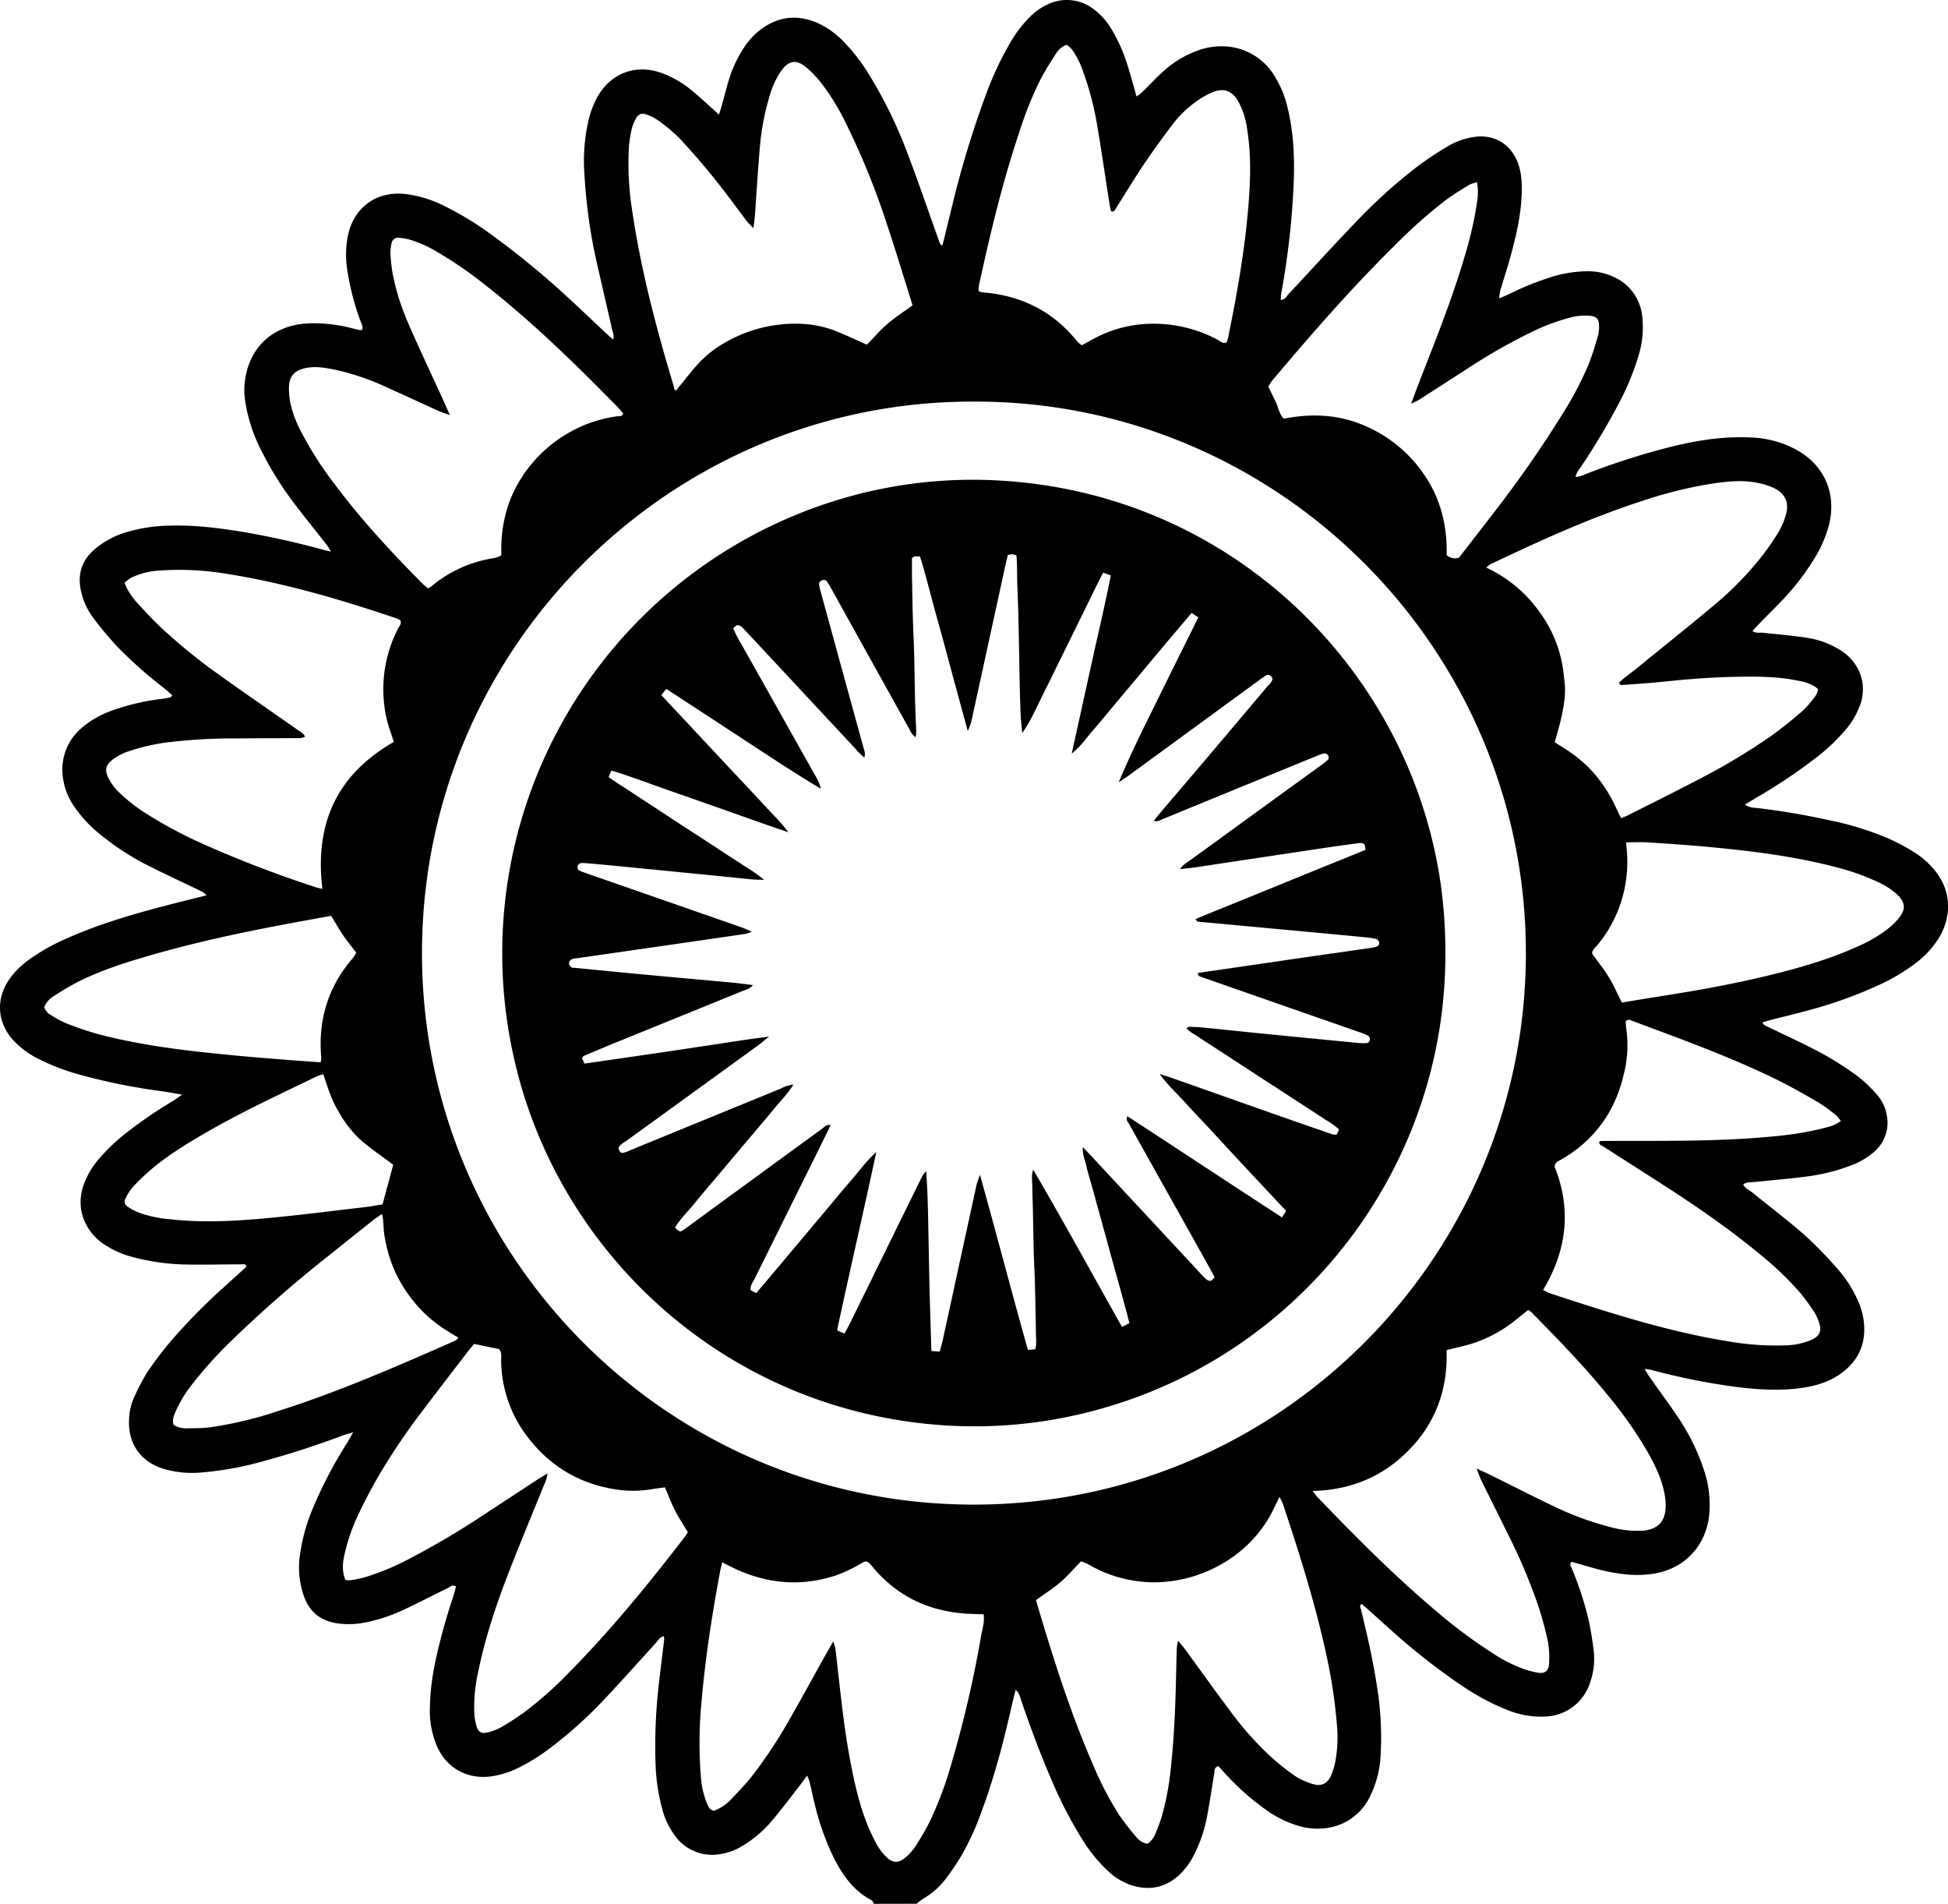 <svg xmlns="http://www.w3.org/2000/svg" viewBox="0 0 786.46 768.46">
  <g data-name="Layer 2">
    <g data-name="Layer 1">
      <path d="M352.86 768.46c-.34-.49-.56-1.2-1-1.45-7.13-3.77-11.57-9.93-15.11-16.87a105.8 105.8 0 0 1-7.75-21.62c-.81-3.09-1.41-6.23-2.16-9.33a18.91 18.91 0 0 0-1-2.5c-1.2 1.64-2.1 2.94-3.07 4.18-3.64 4.66-7.18 9.4-11 13.92a47.19 47.19 0 0 1-11.57 10 24.2 24.2 0 0 1-10.75 3.77 18.42 18.42 0 0 1-16.8-7.38 30.48 30.48 0 0 1-5.2-10.71 76.9 76.9 0 0 1-2.78-18.47 215.5 215.5 0 0 1 1.47-33.5c.64-5.56 1.34-11.11 2-16.66a6.69 6.69 0 0 0-.14-1.4c-1.72.29-2.31 1.75-3.24 2.76-7 7.66-13.91 15.45-21.05 23a174.33 174.33 0 0 1-20.25 18.34 81.07 81.07 0 0 1-13.7 8.8 37 37 0 0 1-11.37 3.66c-9.77 1.33-18.15-3.29-22.08-12.36a37.21 37.21 0 0 1-2.76-15.46 97.92 97.92 0 0 1 2.22-18.53 234 234 0 0 1 7.11-25.87c.48-1.46.83-3 1.22-4.39-1.56-.9-2.39.16-3.3.6-6.17 3-12.26 6.2-18.49 9.09a67.28 67.28 0 0 1-14.09 4.65 34.3 34.3 0 0 1-11 .66c-7.18-.77-12.23-4.36-14.59-11.33a34.63 34.63 0 0 1-1.7-15.12 74.56 74.56 0 0 1 5.07-19.41 176.51 176.51 0 0 1 13.91-26.77c.8-1.3 1.54-2.63 2.7-4.64-1.81.54-2.85.79-3.86 1.15a359.7 359.7 0 0 1-35.13 11.25A129.91 129.91 0 0 1 81 594.38a40.72 40.72 0 0 1-15.18-1.57c-9.26-2.93-14.28-10.4-13.71-20.06a22.63 22.63 0 0 1 1.89-8.37 83.23 83.23 0 0 1 5.53-10.6 140.33 140.33 0 0 1 9.57-12.58 235.14 235.14 0 0 1 21.54-21.86c2.94-2.69 5.91-5.36 8.82-8-.21-1.31-1.13-1.05-1.85-1-7.52 0-15 .2-22.56.07a89.62 89.62 0 0 1-20.86-2.86 37.42 37.42 0 0 1-12.24-5.36 21.08 21.08 0 0 1-9.13-13.55 20.43 20.43 0 0 1 1.12-10.82 32.67 32.67 0 0 1 6.16-10.21 74.47 74.47 0 0 1 10.76-10.24 181 181 0 0 1 19-13c1-.63 2-1.37 3.69-2.53l-4.81-.84c-1.26-.21-2.52-.41-3.79-.59a244.25 244.25 0 0 1-33.33-6.78 88.43 88.43 0 0 1-15.65-6 36.22 36.22 0 0 1-10.42-7.53c-6.63-7.17-7.38-16.57-1.92-24.64a32.9 32.9 0 0 1 7.71-7.82 79.08 79.08 0 0 1 15.39-8.76c11.71-5.24 23.92-9 36.27-12.31 6.63-1.78 13.31-3.39 20.4-5.19a11 11 0 0 0-1.81-1.47c-7.47-3.63-15-7.08-22.44-10.86a103.78 103.78 0 0 1-17.31-11.15 53.37 53.37 0 0 1-11.92-12.4 26.58 26.58 0 0 1-4.69-13.4A21.85 21.85 0 0 1 33 293.81a37.65 37.65 0 0 1 12-6.91 91.32 91.32 0 0 1 20.49-4.82c1.1-.15 2.2-.35 3.29-.6.24-.05.41-.41.82-.84-1.2-1-2.36-2.07-3.58-3.05A176.58 176.58 0 0 1 47.35 261a145.89 145.89 0 0 1-9.53-11.37 28.33 28.33 0 0 1-4.82-9.82c-2-7.35-.38-13.54 5.65-18.46A35.57 35.57 0 0 1 50.4 215a64.75 64.75 0 0 1 17.95-2.83c9.64-.3 19.16.83 28.65 2.35a340.51 340.51 0 0 1 34.15 7.57c.6.16 1.21.26 2.46.53-.74-1.19-1.11-1.94-1.62-2.59-4.53-5.79-9.19-11.49-13.61-17.36a134.05 134.05 0 0 1-12.64-20.34 65 65 0 0 1-6.82-20.85 30.23 30.23 0 0 1 .9-12.35c3-10.37 11.18-17.7 24.11-18.58a61.16 61.16 0 0 1 19.45 2.28c.76.2 1.55.33 2.33.46.12 0 .26-.16.63-.4.22-1.49-.71-2.88-1.19-4.31a105.86 105.86 0 0 1-5-20 39 39 0 0 1 .49-14.29c2.55-10.61 11.31-17.19 22.82-16a47.91 47.91 0 0 1 16 4.88 128 128 0 0 1 18.82 11.45 343 343 0 0 1 31.83 26.22c4.84 4.43 9.56 9 14.34 13.46.92.86 1.89 1.67 3.12 2.76.5-1.78-.24-3.06-.52-4.31-2.28-10.29-4.78-20.53-7-30.84A213.84 213.84 0 0 1 236 71.06a73.8 73.8 0 0 1 1.68-22.86 39.31 39.31 0 0 1 3.19-8.49c4.85-9.26 14.82-14.42 26.45-10.16a40.5 40.5 0 0 1 11.22 6.35c2.87 2.29 5.56 4.81 8.31 7.25 1.06.93 2.09 1.91 3.41 3.12.44-1.4.79-2.43 1.09-3.47 1.31-4.6 2.34-9.31 4-13.78a51.67 51.67 0 0 1 5.26-10.18 28.77 28.77 0 0 1 6.14-6.65c7.25-5.59 15.11-6.52 23.48-2.85a34.18 34.18 0 0 1 10.44 7.54 76 76 0 0 1 10.47 13.68 181.15 181.15 0 0 1 15.12 31c4.33 11.34 8.24 22.83 12.33 34.26.32.9.64 1.8 1 2.67.11.23.47.34.89.64 1.36-5.49 2.67-10.92 4-16.33A394.43 394.43 0 0 1 398 38.33a131.77 131.77 0 0 1 9.7-20.83 50.62 50.62 0 0 1 8.09-10.67 24.45 24.45 0 0 1 7.44-5.17 17.64 17.64 0 0 1 17.78 1.65 27 27 0 0 1 7.71 8.44 66.17 66.17 0 0 1 6.72 15.32c1.2 3.81 2.21 7.67 3.4 11.87a22.86 22.86 0 0 0 2.24-1.69c2.85-2.79 5.56-5.74 8.53-8.41a41.33 41.33 0 0 1 13-8.08 27.91 27.91 0 0 1 12.68-2 24.71 24.71 0 0 1 19.26 11.9 42.24 42.24 0 0 1 5.39 13.26c2.31 9.72 2.73 19.6 2.37 29.54a318.7 318.7 0 0 1-5 44.74c-.17.92-.15 1.87-.23 2.85 1.75 0 2.25-1.4 3.07-2.28 9-9.57 17.77-19.29 26.86-28.74a216.82 216.82 0 0 1 25.61-23.13 142.78 142.78 0 0 1 12-7.91 28.91 28.91 0 0 1 10.33-3.68c7.88-1.26 14.72 2.54 17.69 10 1.7 4.25 1.86 8.71 1.7 13.21-.32 8.69-2.34 17.08-4.62 25.41-1.22 4.46-2.69 8.86-4 13.3a27.32 27.32 0 0 0-.49 3.23c1.82-.79 3.11-1.32 4.36-1.92a116.16 116.16 0 0 1 16.41-6.62 49.57 49.57 0 0 1 15.57-2.42 24.2 24.2 0 0 1 9.76 2.2A19.54 19.54 0 0 1 663 127.58a38.72 38.72 0 0 1-1.51 16.11 107 107 0 0 1-7.85 19 274.77 274.77 0 0 1-15.22 25.52c-.84 1.27-2 2.41-2.32 4.36a14.26 14.26 0 0 0 4.24-1.27A288.29 288.29 0 0 1 676 180c10.16-2.4 20.4-3.95 30.88-3.42a42.15 42.15 0 0 1 13.57 2.74 39.06 39.06 0 0 1 6.84 3.43c10 6.55 14.1 17.48 11.08 29.27a49.56 49.56 0 0 1-5.94 13.56 98.83 98.83 0 0 1-12.23 16c-3.49 3.74-7.17 7.3-10.75 11-.62.63-1.19 1.32-1.92 2.14 1.48 1 2.78.54 4 .67 5.88.64 11.79 1.07 17.63 2a35 35 0 0 1 13.84 5.03 19.45 19.45 0 0 1 8.09 9.81 18.33 18.33 0 0 1-.42 13.12 33.13 33.13 0 0 1-6 9.74 78.71 78.71 0 0 1-11.16 10.51 218.57 218.57 0 0 1-24.69 16.53c-1.35.81-2.69 1.64-4.35 2.65a7.67 7.67 0 0 0 4.24 1.3 285.67 285.67 0 0 1 29.79 5 121.82 121.82 0 0 1 23.78 7.32 82.41 82.41 0 0 1 11.37 6.13 34.4 34.4 0 0 1 7.11 6.36c6.69 7.84 7.52 17.74 2.54 26.81a37.09 37.09 0 0 1-10.22 11.3 76.91 76.91 0 0 1-14 8.35 177.65 177.65 0 0 1-28.82 10.41c-5.07 1.41-10.21 2.62-15.32 3.93-1.07.27-2.13.61-3.4 1 .53 1.27 1.6 1.48 2.51 1.92 7.19 3.49 14.48 6.79 21.5 10.58a132.86 132.86 0 0 1 14.52 9.29 51.67 51.67 0 0 1 7.6 7.27 16.41 16.41 0 0 1 4 8.06 15.45 15.45 0 0 1-5.12 15.19 29.7 29.7 0 0 1-9 5.32 76.94 76.94 0 0 1-18.56 4.62c-6.82.89-13.67 1.43-20.51 2.16-1.56.16-3.22-.12-4.67.94.64 1.65 2.27 2.19 3.47 3.16 7.2 5.85 14.61 11.45 21.57 17.56a163.14 163.14 0 0 1 13 13.39 47.89 47.89 0 0 1 7.85 12 30.06 30.06 0 0 1 2.76 9.13c1.12 9.57-2.57 16.86-10.53 22-4.65 3-9.93 4.34-15.37 5.06-8.63 1.13-17.24.52-25.83-.55a266.77 266.77 0 0 1-33.85-6.79c-.75-.19-1.54-.26-2.91-.48.82 1.36 1.3 2.26 1.88 3.09 4 5.75 8.27 11.38 12.14 17.24a85.44 85.44 0 0 1 9.52 19.31A44 44 0 0 1 690 612c-1.53 12.59-10.51 21.6-23.1 23.31-7.11 1-14 0-20.9-1.67-3.86-1-7.66-2.16-11.43-3.23-1.13.94-.36 1.85 0 2.64a134.55 134.55 0 0 1 6.6 20c1 4.36 1.69 8.78 2.25 13.21a28.8 28.8 0 0 1-1.58 13.23 19.66 19.66 0 0 1-18.12 13.39 36.18 36.18 0 0 1-15-2.59 95.84 95.84 0 0 1-18.17-9.65 260.31 260.31 0 0 1-28.71-22.44c-3.36-3-6.64-6-10-9-.7-.62-1.43-1.21-2.11-1.79-1.08.8-.43 1.54-.27 2.21 2.55 10.4 4.92 20.83 6.52 31.43a127.34 127.34 0 0 1 1.39 27.72 41.29 41.29 0 0 1-4.37 16.54 22.51 22.51 0 0 1-14.78 12.05 26.48 26.48 0 0 1-13.29-.18 43.73 43.73 0 0 1-13.75-6.62A101 101 0 0 1 495 716.27c-1.08-1.15-2.13-2.34-3.08-3.39-1.88.52-1.5 1.83-1.67 2.82-1.05 6.14-1.91 12.32-3.12 18.42a56.06 56.06 0 0 1-4.81 14 28.8 28.8 0 0 1-6.43 8.88c-5.79 5.19-12.41 6.23-19.65 3.77a26 26 0 0 1-8.9-5.55 61.94 61.94 0 0 1-10.29-12.59 167.66 167.66 0 0 1-12.16-23.37c-4.69-10.69-8.72-21.63-12.53-32.65-.49-1.42-.64-3.06-2.33-4.54-.59 2.43-1.09 4.38-1.54 6.33-3.33 14.65-7.08 29.18-12.38 43.27a107.63 107.63 0 0 1-7.76 17 104.86 104.86 0 0 1-6.69 9.91 30.9 30.9 0 0 1-9 7.84 24.9 24.9 0 0 0-2.57 2Zm40.65-606.36c-122.09-.54-223 98.76-223.14 222.39-.13 122.43 99.2 222.8 222.76 222.83 123.77 0 222.71-100.44 222.91-222.21.2-123.33-100.19-223.2-222.53-223.01Zm202.62 430.68c2.29 1.05 3.84 1.71 5.35 2.45 8.46 4.18 16.85 8.47 25.36 12.54a122.17 122.17 0 0 0 23.34 8.62 40.5 40.5 0 0 0 13.28 1.44c5.68-.5 8.73-3.57 9-9.25a24.85 24.85 0 0 0-.46-5.7c-1.11-5.88-3.68-11.21-6.57-16.38a166.6 166.6 0 0 0-16.18-23.17c-9.68-11.94-20.43-22.9-31.17-33.86a4.91 4.91 0 0 0-1.14-.68c-3.36 2.59-6.46 5.38-9.94 7.57a58.23 58.23 0 0 1-10.7 5.3c-3.84 1.42-7.93 2.17-12.29 3.3.56 15.3-4.09 28.72-14.69 39.81s-23.53 16.6-39.3 17.05a25.53 25.53 0 0 0 1.69 2.27c15.18 15.81 30.6 31.36 47.33 45.54a205.83 205.83 0 0 0 23.39 17.54 59.68 59.68 0 0 0 12.78 6.52 34 34 0 0 0 6 1.52c2.53.34 4-.85 4.16-3.46a36.94 36.94 0 0 0-.41-9 132.57 132.57 0 0 0-4-14.78 226 226 0 0 0-12.35-29.09c-3.58-7.32-7.25-14.59-10.85-21.9-.47-1.13-.86-2.29-1.63-4.2Zm31.53-293.22c2.82 1.86 5.85 3.61 8.58 5.75a53 53 0 0 1 7.34 6.86 59.86 59.86 0 0 1 6.11 8.55c1.78 3 3.13 6.2 4.77 9.53 1.06-.44 1.94-.74 2.76-1.16 9.56-4.82 19.16-9.56 28.64-14.53A252.4 252.4 0 0 0 715 297.08c4.42-3.14 8.65-6.58 12.75-10.14a42.84 42.84 0 0 0 5.29-6.15 10.71 10.71 0 0 0 1-2.6c-2.8-2.53-6.14-3.08-9.4-3.69-7.42-1.4-14.94-1.46-22.46-1.34-10.24.15-20.44.91-30.63 2-5.24.54-10.51.88-15.77 1.27-.7.05-1.61.4-2.15-.89 2.26-2.12 4.87-3.92 7.32-5.91 10.4-8.48 20.92-16.84 31.2-25.47a132.22 132.22 0 0 0 18.47-18.78 106.12 106.12 0 0 0 7.39-10.59 28.67 28.67 0 0 0 3-7c1.4-4.83-.19-8.5-4.72-10.75a27.49 27.49 0 0 0-6.8-2.15c-6.54-1.32-13.07-.47-19.56.53a174.77 174.77 0 0 0-26.92 6.78c-21.18 6.85-41.37 16.08-61.43 25.62a8.38 8.38 0 0 0-1.52 1.3 54.4 54.4 0 0 1 21.42 17.79 51.64 51.64 0 0 1 9.8 25.09c.48 5.05 2.03 9-3.62 27.56Zm-446-132c-2.21-.8-3.38-1.14-4.48-1.64-7.13-3.23-14.23-6.52-21.36-9.73a99.25 99.25 0 0 0-20.37-6.92c-4.07-.84-8.17-1.57-12.36-.64-4 .88-6.2 3.11-6.41 7.21a29.78 29.78 0 0 0 .61 7.1 46.2 46.2 0 0 0 4.64 12 141.74 141.74 0 0 0 13.2 20.53C146 210 158.27 223.2 171 236a20.78 20.78 0 0 0 1.87 1.5c.64-.44 1.19-.75 1.68-1.15a51.06 51.06 0 0 1 25.1-11.1 13 13 0 0 0 2.74-1.07v-4a57.21 57.21 0 0 1 2.28-14.62c5.47-18.24 22.37-34.68 44.87-37.58.7-.1 1.64.21 2.08-1.07-.75-.86-1.51-1.85-2.38-2.73-4.84-4.88-9.65-9.79-14.56-14.59-12.58-12.28-25.47-24.22-39.36-35a154 154 0 0 0-19-13 46.38 46.38 0 0 0-10.91-4.86 21.66 21.66 0 0 0-4.22-.72 2.61 2.61 0 0 0-3.12 2.3 16.27 16.27 0 0 0-.43 4.27 66.24 66.24 0 0 0 .93 8.07 95.37 95.37 0 0 0 6.54 20.49c4.4 10.09 9.12 20.05 13.69 30.07.81 1.79 1.57 3.5 2.85 6.36ZM159 299.46c-.59-1.77-1-3.12-1.49-4.46a49.93 49.93 0 0 1-2.51-11.66 53.54 53.54 0 0 1 5.73-29.7c.48-.93 1.39-1.79 1-3-.13-.17-.2-.34-.33-.41a13.39 13.39 0 0 0-1.73-.77c-22.27-7.5-44.78-14.15-68-17.82a116.71 116.71 0 0 0-27.25-1.35 30.14 30.14 0 0 0-11.53 2.94 17 17 0 0 0-2.61 2 21.28 21.28 0 0 0 1.28 2.82 32.47 32.47 0 0 0 3.3 4.7c3.34 3.65 6.7 7.31 10.3 10.69A231.25 231.25 0 0 0 89.34 273c10.27 7.33 20.68 14.48 31 21.73 1 .69 2.17 1.2 2.84 2.62-1.54.8-3 .57-4.34.58-7.68.06-15.35.05-23 .13A220.41 220.41 0 0 0 69 299.48a80.87 80.87 0 0 0-16.82 3.69A21.9 21.9 0 0 0 45 307c-2.26 1.94-2.63 3.62-1.53 6.38a20.2 20.2 0 0 0 4.74 6.57A66.65 66.65 0 0 0 60 329a178.62 178.62 0 0 0 22 11.67 462.31 462.31 0 0 0 45.61 17.49c.71.24 1.46.37 2.55.63-3.16-26.03 5.6-46.03 28.84-59.33Zm32.44 243c-.76.91-1.4 1.61-2 2.36-6.23 8.12-12.5 16.2-18.65 24.37a259.62 259.62 0 0 0-18.92 28.26c-3.14 5.55-6.08 11.25-8.65 17.08a76.26 76.26 0 0 0-4.09 12.74c-.81 3.37-1.15 6.91.32 10.4a7.18 7.18 0 0 0 1.94.21 57.27 57.27 0 0 0 6.09-1.28 103.15 103.15 0 0 0 18.13-7.6 325.24 325.24 0 0 0 28.09-16.52c7.64-5 15.24-10 22.86-15 1.3-.85 2.64-1.63 4.47-2.75a13 13 0 0 1-1.34 4.53c-4.74 11.69-9.6 23.33-14.17 35.09-5.15 13.25-9.68 26.72-12.5 40.7a62.62 62.62 0 0 0-1.52 16.65 22.53 22.53 0 0 0 .92 5.16c.73 2.35 2 3 4.41 2.41a20.5 20.5 0 0 0 5.36-2 114 114 0 0 0 10-6.52 154.57 154.57 0 0 0 17.87-16c16.88-17.09 32-35.71 46.63-54.7a17.73 17.73 0 0 0 1-1.62c-1.75-2.92-3.61-5.71-5.13-8.67s-2.68-6.07-4.11-9.39c-1.72.23-3.29.37-4.83.65a45.12 45.12 0 0 1-14.34.26c-15.51-2.2-27.89-9.76-37.12-22.38a51.57 51.57 0 0 1-9.84-29.55c-.05-1.54.48-3.2-.89-4.82Zm226.8 103.43c1.2 4 2.4 8.11 3.66 12.21 5.57 18.19 11.57 36.22 19.17 53.68a134.66 134.66 0 0 0 10.52 20.44 103.76 103.76 0 0 0 7 9.1 7.74 7.74 0 0 0 4.64 2.93 8.65 8.65 0 0 0 3.3-4.28 70.43 70.43 0 0 0 2.5-6.72 115 115 0 0 0 3.78-20.72c1.25-11.93 1.74-23.91 2-35.9.08-3.84.17-7.67.3-11.51a22.72 22.72 0 0 1 .51-2.83c1.23 1.49 2.06 2.39 2.78 3.38 5.86 8 11.62 16.07 17.55 24A133.45 133.45 0 0 0 512 708.09a100.4 100.4 0 0 0 10.79 8.73 26 26 0 0 0 7.38 3.32c3.23 1 5.68-.21 7.11-3.27a27 27 0 0 0 1.84-5.91 53.27 53.27 0 0 0 .62-14.81 210.31 210.31 0 0 0-4-27c-4.49-21.14-11-41.68-17.81-62.16a24.2 24.2 0 0 0-1.38-2.75c-.89 1.82-1.59 3.24-2.28 4.67-10 21-33.31 31.74-53.75 29.47a52.33 52.33 0 0 1-21.22-7 19.79 19.79 0 0 0-2.88-1.17c-2.88 3-5.37 5.91-8.26 8.4s-6.41 4.72-9.92 7.28ZM304.19 92.1c-1.22-1.27-2-1.95-2.64-2.77-4.36-5.72-8.54-11.58-13.07-17.17s-9.21-11.06-14.12-16.3a68 68 0 0 0-8.81-7.37 17.26 17.26 0 0 0-4.7-2.3 3 3 0 0 0-4.05 1.58 17.58 17.58 0 0 0-1.8 4.42 47.24 47.24 0 0 0-1.08 7.09 121.16 121.16 0 0 0 1.32 25.81c3.56 24.08 9.75 47.54 16.77 70.8.2.66.07 1.68 1 1.64 3.16-3.82 6.05-7.64 9.27-11.15a45.31 45.31 0 0 1 11.85-8.88 56.37 56.37 0 0 1 28.1-6.83 43.8 43.8 0 0 1 14.1 2.53c4.59 1.75 9 3.89 13.68 5.93 2.74-2.81 5.33-5.85 8.32-8.43s6.59-4.9 10.1-7.47c-3.36-10.67-6.52-21.22-10-31.66a307.3 307.3 0 0 0-16.66-41.3 93.09 93.09 0 0 0-9.92-16.37 45.48 45.48 0 0 0-5.85-6.31c-4.56-3.93-7.66-3.38-11.05 1.65a35.18 35.18 0 0 0-4.27 9.6 100.48 100.48 0 0 0-3.91 20.69c-.79 9.23-1.36 18.48-2 27.72-.13 1.39-.34 2.75-.58 4.85Zm90.89 25.39a7 7 0 0 0 1.37.49c15.6 1.2 28.57 7.49 38.43 19.82a12.51 12.51 0 0 0 1.86 1.55c1.54-.84 2.93-1.58 4.31-2.34a50.38 50.38 0 0 1 25.28-6.34 54.93 54.93 0 0 1 25.29 6.48c1 .55 2 1.66 3.56 1.1a15 15 0 0 0 .6-1.79c3.77-18.3 7-36.7 8.39-55.36.69-9.41.89-18.83-.55-28.21A33.64 33.64 0 0 0 500 41.05c-2.39-4.21-5.64-5.63-10-4a32 32 0 0 0-7.1 3.95 45.32 45.32 0 0 0-9.9 9.74c-4.05 5.34-8 10.8-11.7 16.36s-7.18 11.34-10.78 17c-.37.58-.6 1.55-1.95 1.18-.2-1-.48-2-.65-3.08-1.63-10.41-3.14-20.84-4.9-31.23a122.17 122.17 0 0 0-5.79-22.21 32.58 32.58 0 0 0-4.56-8.92 14.35 14.35 0 0 0-2-1.78 8.65 8.65 0 0 0-4.5 3.84c-2.17 3.35-4.32 6.73-6.15 10.26A147.1 147.1 0 0 0 411.63 53c-6.85 20.3-11.8 41.11-16.37 62a17 17 0 0 0-.18 2.49Zm-58.67 545.07a25.21 25.21 0 0 1 .84 2.81c.41 3.33.78 6.66 1.16 10 1.37 12.06 2.68 24.13 5 36.07 1.59 8.32 3.44 16.58 6.55 24.49a75 75 0 0 0 4.07 8.66 22.54 22.54 0 0 0 3.78 4.92c2.55 2.55 4.93 2.64 7.62.34a20.43 20.43 0 0 0 3.89-4.21 103.33 103.33 0 0 0 5.81-9.9 143.38 143.38 0 0 0 8.54-22.35 458.76 458.76 0 0 0 12.44-53.14c.5-2.78 1.47-5.52 1-8.69-1.78 0-3.51-.07-5.24-.14C376.21 650.8 363 645 352.73 633c-.42-.48-.79-1-1.22-1.48-1.32-1.44-1.94-1.6-3.73-.54a54 54 0 0 1-10.78 5.07c-13.93 4.46-27.43 3.18-40.56-3-1.54-.73-3.05-1.51-4.88-2.42-.41 1.77-.79 3.14-1 4.53-3.14 17-5.8 34-7.29 51.21a171.36 171.36 0 0 0-.32 30.64 35 35 0 0 0 2.58 11.16c.52 1.15 1 2.39 2.68 2.74a22.53 22.53 0 0 0 2.84-1.35 17.86 17.86 0 0 0 3.43-2.59c3.09-3.23 6.25-6.43 9-9.91A193.28 193.28 0 0 0 320 691.8c4.6-8 9-16.18 13.56-24.27.74-1.37 1.55-2.72 2.85-4.97ZM623 520.69a27.59 27.59 0 0 0 2.68 1.28c3.47 1.19 7 2.33 10.46 3.45 20.54 6.61 41.18 12.81 62.56 16.15a111.63 111.63 0 0 0 22 1.48 28.86 28.86 0 0 0 10.21-2.05c3.84-1.64 4.76-3.76 3.34-7.62a19.33 19.33 0 0 0-2.1-4.28 84 84 0 0 0-5.4-7.31 126.64 126.64 0 0 0-15.9-15.25c-12.68-10.55-26.26-19.85-40.11-28.76-7.8-5-15.63-10-23.43-15-.71-.46-1.87-.67-1.6-2a3.51 3.51 0 0 1 .9-.26h4.8c21.58-.07 43.17.28 64.7-1.85a131.11 131.11 0 0 0 18.91-3c2.76-.69 5.63-1.24 8.16-3.21a13.35 13.35 0 0 0-1.81-2.18 62.23 62.23 0 0 0-6.94-5.11c-5.66-3.29-11.34-6.56-17.22-9.44-19-9.3-38.82-16.42-58.57-23.8a1.77 1.77 0 0 0-2.33.36c.08.92.12 2 .29 3.11a47.64 47.64 0 0 1-.89 17.61c-3.41 15.29-11.7 27.11-25.36 35-1.09.63-2.38 1-2.75 2.81 6.89 17.1 5.07 33.77-4.6 49.87ZM596.33 73.54a15.72 15.72 0 0 0-3.24 1.1c-3.12 1.92-6.28 3.83-9.21 6a201 201 0 0 0-20.8 18.44c-17.54 17.3-33.71 35.85-49.58 54.68a18.82 18.82 0 0 0-1.43 2.26c1.07 2.22 2 4.25 3 6.23s1.28 4.63 3.18 6.77c10.89-2.18 21.75-1.82 32.26 2.62a55 55 0 0 1 25.31 21.23c6.19 9.57 8.47 20.2 8.25 31.18a4.85 4.85 0 0 0 5 1c4.42-5.71 8.94-11.51 13.41-17.34a463.32 463.32 0 0 0 28.25-40.46 140 140 0 0 0 10.51-19.89c1.56-3.83 2.72-7.83 3.91-11.8a13.81 13.81 0 0 0 .41-4.26c-.05-2.54-.93-3.47-3.39-3.8a22.61 22.61 0 0 0-8.54.77 81.27 81.27 0 0 0-15.21 5.73A228.6 228.6 0 0 0 593 148.44c-6.59 4.23-13.16 8.49-19.76 12.72-.86.55-1.83 1-3.52 1.8 1.28-3.43 2.23-6.09 3.26-8.72 5.73-14.73 11.63-29.4 16.42-44.48 2.9-9.14 5.53-18.34 6.86-27.87a23.37 23.37 0 0 0 .07-8.35ZM656.51 340c.11 1.27.17 2.22.27 3.17a52.7 52.7 0 0 1-11.88 38.35c-.89 1.06-2.25 1.91-2.07 3.49 2.29 3.19 4.72 6.18 6.71 9.44s3.48 6.73 5.24 10.21c5.4-.87 10.59-1.75 15.79-2.56 15.16-2.37 30.25-5.09 45.15-8.79 11.64-2.89 23.14-6.23 34.1-11.21a57 57 0 0 0 12-6.9 29.15 29.15 0 0 0 5.09-5c2.54-3.33 2.21-6-.76-8.93a28.68 28.68 0 0 0-8-5.25 92.15 92.15 0 0 0-16.15-5.8c-17.83-4.75-36.08-6.89-54.4-8.56-7.48-.68-15-1.17-22.48-1.64-2.71-.17-5.41-.02-8.61-.02Zm-527.06 88.8a10.66 10.66 0 0 0 .25-1.88c-1.35-15.26 2.77-28.76 12.9-40.36a13.44 13.44 0 0 0 1.21-2.07c-1.85-2.41-3.69-4.61-5.3-7s-3.17-5.11-4.84-7.83c-6.57 1.21-13 2.36-19.43 3.58-18.22 3.44-36.33 7.36-54.15 12.54-9.67 2.81-19.28 5.88-28.32 10.37a108.28 108.28 0 0 0-9.9 5.83 9.07 9.07 0 0 0-4 4.53 5.5 5.5 0 0 0 2.83 3.28 38.06 38.06 0 0 0 5.92 3.21 127.23 127.23 0 0 0 12.69 4.32c18.15 4.83 36.74 6.92 55.37 8.69 6 .58 12.1 1.07 18.16 1.55 5.41.44 10.82.82 16.61 1.24Zm24.76 61.2c-1.51 1.07-2.68 1.83-3.77 2.69q-9.19 7.29-18.35 14.64a509.21 509.21 0 0 0-38.58 33.76 168.18 168.18 0 0 0-15.41 17 51.32 51.32 0 0 0-6.87 10.92c-.81 1.87-1.9 3.73-1.16 6.13a12.76 12.76 0 0 0 2 .94 9.73 9.73 0 0 0 2.82.46c3.35-.08 6.73 0 10-.44a155.74 155.74 0 0 0 27.44-6.57c24.55-7.78 48.1-18.09 71.62-28.46.36-.16.61-.58 1.14-1.11-2.35-1.45-4.55-2.67-6.6-4.1a59.72 59.72 0 0 1-6-4.74 53.19 53.19 0 0 1-5.27-5.55 55.87 55.87 0 0 1-4.46-6.22 52.61 52.61 0 0 1-3.56-6.77 55.59 55.59 0 0 1-2.55-7.21 75.41 75.41 0 0 1-1.57-7.49c-.37-2.41-.08-4.98-.87-7.88Zm-23.67-56.4a16.59 16.59 0 0 0-2.36.73c-14.22 6.9-28.58 13.52-42.35 21.31-8.21 4.64-16.31 9.47-23.65 15.43a92.65 92.65 0 0 0-8.37 7.85 20.84 20.84 0 0 0-3.12 4.78 2.43 2.43 0 0 0 .87 3.39 25.26 25.26 0 0 0 4.64 2.42 48.51 48.51 0 0 0 12.62 2.64c12.61 1.41 25.24.79 37.81-.35 13.68-1.23 27.31-3 41-4.59 2.36-.27 4.68-.74 6.82-1.08 1.48-5.51 2.88-10.7 4.31-16-4.15-3.1-8.48-6.05-12.48-9.39a45.67 45.67 0 0 1-9.76-12.35c-2.72-4.58-4.27-9.6-5.98-14.79Z"/>
      <path d="M583.53 384.6c.33 84.61-55.51 158.71-135.07 182.86a187.42 187.42 0 0 1-64.9 8c-89.36-4.81-158-69-175.89-147.66A191.31 191.31 0 0 1 348.33 199a187 187 0 0 1 57.67-4.88c70.33 4.9 126.9 46.41 156 102a188.57 188.57 0 0 1 19.66 60.8 194.86 194.86 0 0 1 1.87 27.68Zm-278.2 137.34c3.26-3.87 6.46-7.64 9.64-11.42s6.37-7.59 9.56-11.39l9.25-11c3.19-3.8 6.32-7.64 9.58-11.38s6.05-7.75 10.42-11.75c-5.25 24.63-10.77 48.2-15.83 72l3 1.3c.82-1.54 1.58-2.92 2.29-4.33s1.41-2.87 2.11-4.3 1.4-2.87 2.11-4.31 1.57-3.14 2.35-4.72c.71-1.43 1.4-2.87 2.1-4.3L354 512c.7-1.43 1.42-2.86 2.13-4.29s1.42-2.86 2.12-4.3 1.41-2.86 2.12-4.3 1.39-2.87 2.09-4.31 1.41-2.87 2.12-4.3 1.56-3.15 2.34-4.73q1.07-2.14 2.11-4.3c.7-1.43 1.37-2.89 2.12-4.3s1.13-2.88 2.78-4.43c.61 8.56.74 16.5.89 24.43s.29 16 .49 24 .47 15.92.72 24.15l3.36.24c.45-1.68.87-3 1.18-4.44q6.82-31.36 13.66-62.73c.25-1.15.74-2.24 1.4-4.21 6.76 24.08 12.8 47.39 19.36 70.68l3-.25c.63-2.64.21-5 .22-7.41s-.08-4.79-.13-7.19-.08-4.79-.13-7.19-.11-4.8-.19-7.19-.23-4.79-.31-7.19c-.09-2.55-.15-5.11-.21-7.67-.05-2.4-.09-4.79-.13-7.19s-.09-4.8-.15-7.19-.16-4.8-.18-7.19-.47-4.65.34-7.1c12.26 20.95 23.86 42.16 35.86 63.48l3-1.52c-.68-2.6-1.28-4.91-1.9-7.21s-1.26-4.62-1.9-6.93-1.38-4.92-2.06-7.38c-.64-2.31-1.27-4.63-1.91-6.94s-1.27-4.62-1.9-6.93-1.27-4.62-1.91-6.93-1.27-4.62-1.91-6.92q-1-3.71-2.05-7.39c-.64-2.31-1.38-4.6-1.88-6.94s-1.63-4.36-1.39-7.5c1.44 1.53 2.41 2.54 3.36 3.56l42.78 46c1.08 1.17 2.13 2.39 3.3 3.47a3.1 3.1 0 0 0 2 1c.61-.06 1.14-.88 1.77-1.42-.79-1.49-1.43-2.76-2.13-4q-4.66-8.38-9.36-16.74-11.48-20.49-22.94-41c-.48-.86-1.52-1.66-.77-3.29 20.87 13.58 41.48 27.24 62.39 40.82l1.69-2.61-10.31-11-10.16-10.86L488.72 456c-3.38-3.62-6.82-7.19-10.15-10.87s-6.93-6.89-10.38-11.61c2.17.69 3.51 1.09 4.83 1.55l43.84 15.47q10.64 3.74 21.28 7.39a5.72 5.72 0 0 0 1.57 0l.89-2.05a32.17 32.17 0 0 0-5.61-4c-1.86-1.26-3.74-2.46-5.62-3.68l-5.63-3.67-5.63-3.66-5.63-3.65-5.63-3.66-5.62-3.68-5.63-3.66-5.6-3.64c-1.88-1.22-3.79-2.39-5.62-3.67s-3.81-2.14-5.37-3.8c.5-.36.73-.67.95-.66 1.92.07 3.84.12 5.74.31 8.12.8 16.23 1.68 24.34 2.48q19.1 1.89 38.2 3.72a17.44 17.44 0 0 0 3.76.04c.43 0 1-.82 1.09-1.33a1.85 1.85 0 0 0-.65-1.56 21.85 21.85 0 0 0-3.53-1.46c-8.6-3-17.21-6-25.81-9l-38-13.28c-.74-.26-1.59-.38-1.44-1.66q20.79-3 41.67-6.07c9.49-1.37 19-2.71 28.48-4.08a8.42 8.42 0 0 0 1.86-.45 1.48 1.48 0 0 0 1.09-1.85 2 2 0 0 0-1.15-1.27 45.88 45.88 0 0 0-5.22-.75q-16-1.53-32-3-17.44-1.62-34.87-3.23c-.2 0-.37-.38-.91-1 7.75-3.27 15.42-6.29 23-9.39l22.64-9.24 23-9.33a11.45 11.45 0 0 0-.17-1.73 1.23 1.23 0 0 0-.55-.74 2.54 2.54 0 0 0-1.33-.32c-3.81.48-7.61 1-11.41 1.54q-27.27 4.08-54.53 8.2c-2.12.32-4.26.51-6.83.82 1.29-2 2.92-2.74 4.31-3.75q26-18.9 52-37.75a32.58 32.58 0 0 0 3.4-2.65 1.66 1.66 0 0 0-1.39-2.57 10 10 0 0 0-2.71.86q-7.77 3.15-15.53 6.34l-47 19.28c-1 .42-2.05 1.2-3.69.74.85-1.06 1.42-1.82 2-2.54L484 309.81q13.64-16.11 27.25-32.24c1-1.17 2.34-2.16 2.52-3.74-.78-1.25-1.61-1.9-2.86-1.08s-2.61 1.85-3.9 2.79l-51.51 37.63c-1.24.9-2.54 1.71-3.82 2.56 4.78-11.47 10.27-22.38 15.67-33.34s10.91-22 16.45-33.2c-1-.65-1.74-1.14-2.69-1.78-2.82 3.32-5.51 6.47-8.18 9.63s-5.14 6.13-7.71 9.19l-8 9.56-8 9.54c-2.57 3.06-5.08 6.18-7.72 9.18s-4.95 6.57-8.83 9.68c2.78-12.6 5.4-24.43 8-36.26s5.42-23.61 7.8-35.68l-3.11-1.09c-2.88 5.53-5.47 11-8.14 16.43l-7.84 15.91c-2.68 5.45-5.33 10.91-8.06 16.33s-5 10.89-8.58 16a106.3 106.3 0 0 1-.83-11.74c-.15-4-.23-8-.31-12s-.13-8-.21-12-.16-8-.27-12-.25-8-.4-12 0-8-.35-11.88a7.08 7.08 0 0 0-1.59-.49 11.69 11.69 0 0 0-1.89.28c-.43 1.85-.85 3.54-1.22 5.25q-6.78 31.14-13.58 62.27a28.84 28.84 0 0 1-1.39 3.54l-6.48-23.87c-2.13-7.86-4.22-15.74-6.43-23.58-2.15-7.65-3.94-15.41-6.39-23a22.16 22.16 0 0 0-2.22 0c-.26 0-.5.31-1 .66v6c0 1.91.07 3.83.11 5.75 0 2.08.07 4.16.11 6.23 0 1.92.08 3.84.14 5.76q.09 3.1.21 6.23c.07 1.91.17 3.83.24 5.75s.11 4.15.15 6.23.09 4.15.13 6.23c0 1.92.06 3.84.1 5.76 0 2.07.08 4.15.15 6.23.05 1.92.16 3.83.2 5.75s.42 4-.07 6.37c-1.77-1.22-2.23-2.8-3-4.12q-15.29-27.44-30.51-54.9c-.7-1.25-1.42-2.5-2.19-3.71a1.64 1.64 0 0 0-2.12-.54 1.58 1.58 0 0 0-1.12 1.86 32.7 32.7 0 0 0 .78 3.25q8.49 31 17 61.92c.37 1.34 1 2.64.48 4.47a22.92 22.92 0 0 1-3.5-3.45L302.29 256c-1-1-1.94-2.14-3-3.09a2.26 2.26 0 0 0-1.7-.51c-.54.1-1 .69-1.58 1.15a50 50 0 0 0 3.78 7.28c1.3 2.39 2.64 4.75 4 7.12l4 7.11 4 7.12c1.4 2.51 2.81 5 4.22 7.52l4 7.11q2 3.56 4 7.11c1.33 2.37 2.68 4.73 4 7.13s2.81 4.5 3.38 7.32c-10.55-6.31-20.73-13.06-30.95-19.75-10.42-6.83-20.85-13.64-31.46-20.58l-1.98 2.54 10.29 11 10.15 10.87 10.17 10.85c3.39 3.62 6.82 7.2 10.16 10.87s6.92 7 10.53 11.76c-8.78-2.93-16.53-5.75-24.32-8.5s-15.67-5.52-23.52-8.25-15.53-5.68-23.6-8.17c-.44 1-.75 1.66-1.17 2.61 2.5 1.87 5.09 3.43 7.62 5.08l8 5.25 7.63 5 7.64 5c2.68 1.74 5.37 3.47 8.05 5.22s5.09 3.32 7.63 5 5.39 3.45 8.05 5.23a79.71 79.71 0 0 1 8.2 5.7 50.61 50.61 0 0 1-7-.35q-12.41-1.26-24.82-2.48-12.9-1.28-25.78-2.54c-5.1-.49-10.19-1-15.29-1.38-1.62-.13-2.35.47-2.45 1.6-.11 1.3.92 1.59 1.77 1.9 4.06 1.46 8.14 2.85 12.22 4.27q26.25 9.13 52.5 18.29c1.11.38 2.15.94 3.84 1.69a16 16 0 0 1-2.43.84q-13.75 2-27.53 4l-41.3 5.94a3.84 3.84 0 0 0-1.78.55 2.16 2.16 0 0 0-.75 1.58 2.38 2.38 0 0 0 1 1.43c.33.25.92.17 1.4.22 9.39.91 18.77 1.85 28.17 2.73 11.78 1.1 23.57 2.14 35.35 3.23 2.65.25 5.28.63 8.39 1-1.41 1.6-3 1.89-4.44 2.46q-24.85 10.15-49.73 20.22c-4.74 1.93-9.45 3.92-14.15 5.91-.26.1-.4.47-.73.88.28.59.59 1.27 1 2.22 8.32-1.2 16.53-2.38 24.74-3.58s16.13-2.37 24.19-3.59 16.27-2.56 25.6-3.72c-2.12 1.68-3.3 2.7-4.56 3.62l-52.42 38c-1.37 1-3 1.76-3.81 3.2.24 1.54.82 2.45 2.26 2 1.22-.36 2.38-.93 3.56-1.41l59.89-24.52a13.41 13.41 0 0 1 4.9-1.53c-2.43 3.93-5.41 6.8-8 10s-5.36 6.36-8 9.53l-8.06 9.52q-4 4.77-8 9.53c-2.68 3.18-5.43 6.3-8 9.54s-5.67 6-7.72 9.64c1.93 1.8 2 1.82 3.25 1 .8-.53 1.56-1.11 2.34-1.68l17-12.44q18.41-13.44 36.82-26.86c.91-.67 1.72-1.87 3.41-1.39-2.65 5.37-5.18 10.53-7.74 15.68q-11.49 23.19-23 46.39c-.68 1.38-1.83 2.65-1.53 4.56Z"/>
    </g>
  </g>
</svg>
